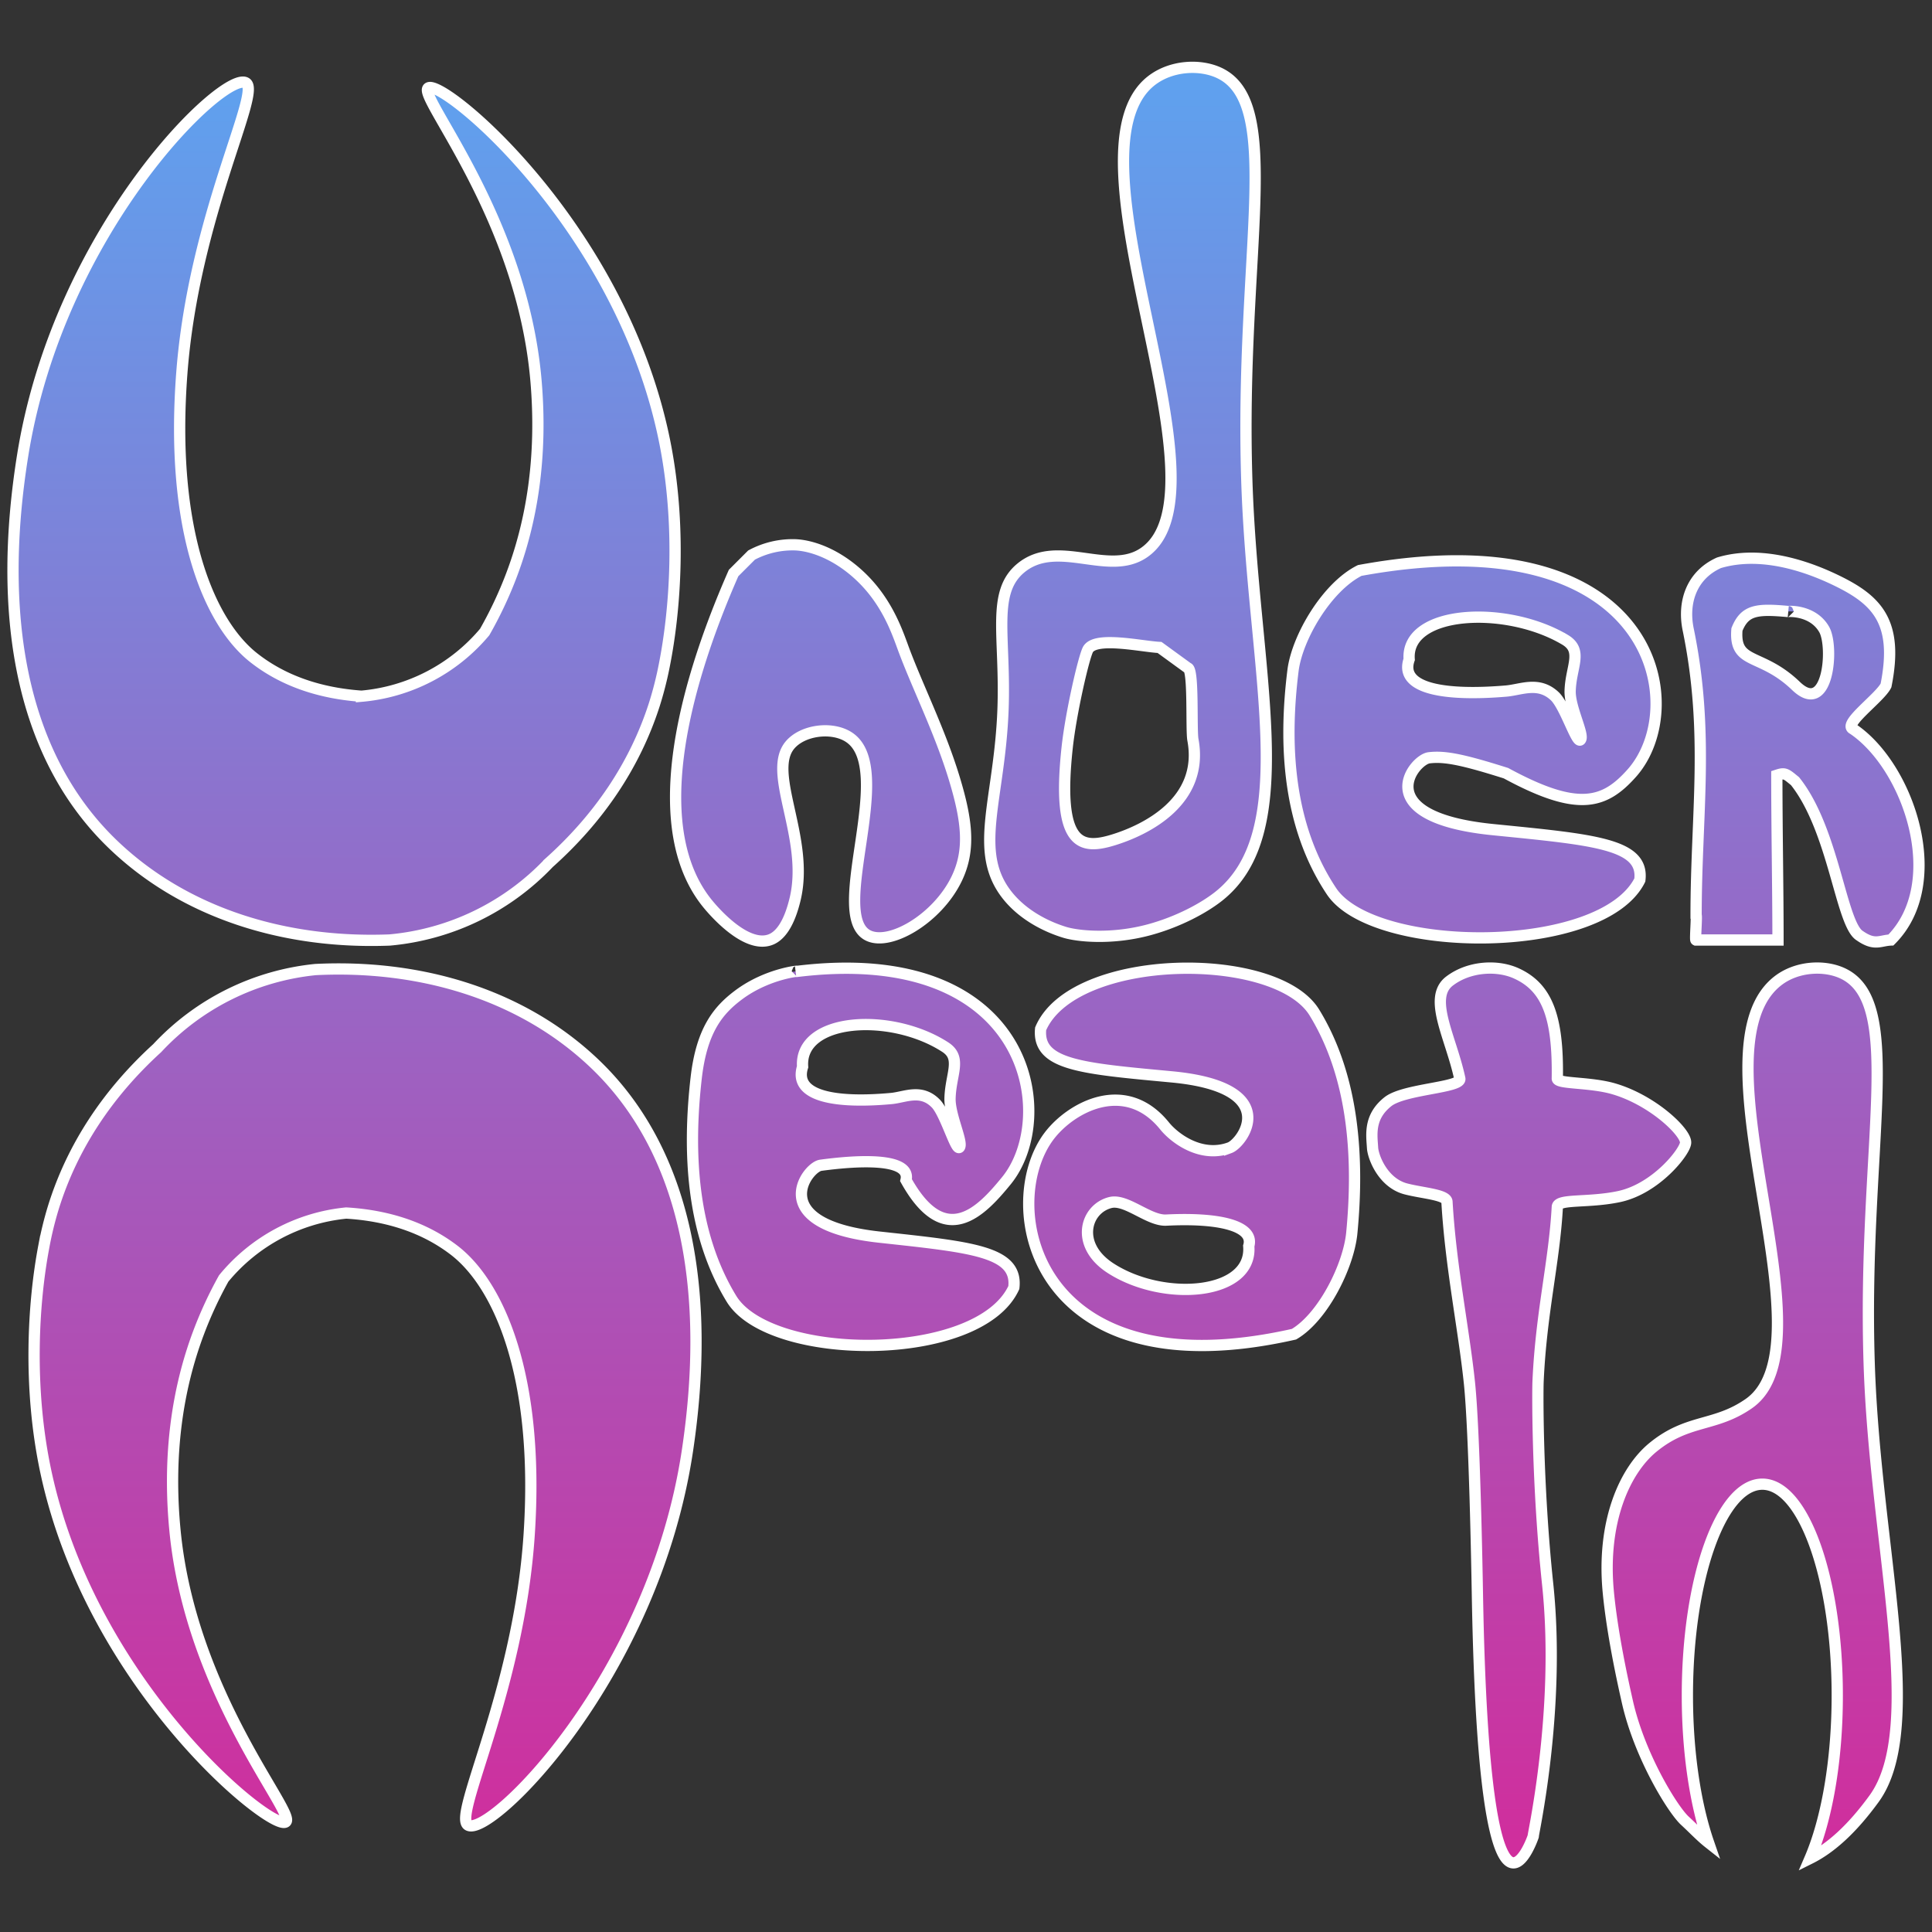 <svg xmlns="http://www.w3.org/2000/svg" xmlns:xlink="http://www.w3.org/1999/xlink" width="1200" height="1200" viewBox="0 0 1200 1200">
  <rect x="0" y="0" width="1200" height="1200" fill="#333333" stroke="none"/>
  <defs>
    <style>
      .cls-1 {
        stroke: #fff;
        stroke-width: 6.99px;
        fill-rule: evenodd;
        fill: url(#linear-gradient);
      }
    </style>
    <linearGradient id="linear-gradient" x1="599.986" y1="1157.06" x2="599.986" y2="41.813" gradientUnits="userSpaceOnUse">
      <stop offset="0" stop-color="#d12d9c"/>
      <stop offset="1" stop-color="#5ea2ef"/>
    </linearGradient>
  </defs>
  <path id="Фигура_10" data-name="Фигура 10" class="cls-1" d="M1150.93,452.775c34.62,23.309,59.15,95.48,23.56,131.074-6.76.281-10.03,3.834-19.33-2.661-11.72-7.061-16.02-65.637-40.23-95.984-5.7-4.663-6.24-5.394-11.31-3.7,0,33.507.73,70.769,0.73,102.35h-51c-0.56-.282.68-15.089,0.12-15.371,0-62.618,8.43-112.977-4.9-177.491-3.54-17.112,2.24-33.856,19.12-41.442,28.17-8.448,58.73,4.044,73.32,11.157,24.91,12.14,38.28,25.775,30.43,65.021C1167.78,433.325,1144.44,449.759,1150.93,452.775Zm-17.89-61.788c-7.16-12.572-23.06-11.228-22.31-11.158-19.64-1.823-27-.967-31.88,11.158-1.83,22.365,14.7,13.945,36.66,35.065C1135.68,445.447,1139.13,401.671,1133.04,390.987ZM1005.53,743.239c-19,4.015-37.969,1.211-38.251,6.375-1.886,34.463-10.033,65.425-11.955,108.34-0.29,6.477-.6,63.986,5.948,125.9,8.4,79.494-9.834,158.554-8.922,156.634,0.2-.42-30.423,90.59-34.7-149.694-0.239-13.441-1.761-101.3-4.956-131.851-3.464-33.123-11.667-72.631-13.955-112.518-0.255-4.444-15.029-5.251-25.5-7.97-14.253-3.7-20.381-19.758-20.72-25.5-0.468-7.909-2.476-19.171,9.563-28.691,10.105-7.99,45.858-8.644,44.629-14.345-5.535-25.695-20.088-50.123-6.375-60.568,12.214-9.3,29.758-10.081,41.441-4.782,19.155,8.688,26.109,26.876,25.5,65.35-0.054,3.4,20.294,2.055,35.061,6.376,24.25,7.093,44.96,26.981,44.63,33.472C1046.7,715.31,1028.55,738.375,1005.53,743.239ZM935.4,480.245c-27-8.546-38.127-10.735-47.817-9.563-9.517,1.15-38.355,36.832,39.847,44.629,62.747,6.256,93.909,8.818,91.1,31.286-23.511,47.019-165.235,46.387-191.515,6.968-27.318-40.978-29.576-91.737-23.908-137.076,2.566-20.527,21-51.944,41.441-62.162,183.4-33.681,206.252,84.087,168.952,125.918C996.418,499.4,980.083,504.478,935.4,480.245Zm36.659-82.883c-36.712-21.848-99.136-18.467-96.79,12.173-6.534,18.787,23.5,22.784,60.131,19.7,9.405-.79,20.271-6.263,30.284,3.188,6.372,6.015,13.654,29.583,15.939,27.1,2.6-2.826-6.648-19.879-6.376-30.284C975.642,414.179,983.533,404.19,972.06,397.362ZM756.884,556.752c-9.035,7.137-24.724,15.743-43.036,20.721-23,6.254-44.3,4.147-52.6,1.594-12.74-3.921-26.027-11.284-35.066-22.315C603.708,529.327,620.956,497.008,623,440.4c1.634-45.34-7.411-72.455,11.157-87.665,22.748-18.635,54.452,5.757,76.508-9.563,56.5-39.25-53.55-248.85,4.781-293.278,12.214-9.3,29.758-10.081,41.442-4.782,41.068,18.627,12.972,111.791,17.533,253.43C778.224,416.789,808.128,516.272,756.884,556.752Zm-15.939-97.228c-1.177-6.348.588-43.884-3.188-44.629l-17.533-12.751c-11.17-.541-40.526-7.282-44.629,1.594-2.818,6.1-10.465,39.467-12.752,60.568-6.644,61.316,8.557,63.575,28.691,57.38S748.029,497.764,740.945,459.524ZM625.112,733.333c-15.646,19.167-38.195,43.184-62.365-.29,3.947-16.924-44.086-10.449-52.961-9.277-8.716,1.151-35.129,36.848,36.495,44.648,57.469,6.258,86.007,8.821,83.434,31.3-21.531,47.039-151.334,46.407-175.4,6.971-25.02-40.995-27.088-91.776-21.9-137.134,3.421-29.895,13.816-42.186,26.239-51.5,19.341-14.507,41.682-15.367,35.512-14.592C640.276,585.105,657.588,693.549,625.112,733.333Zm-37.955-82.918c-33.625-21.857-90.8-18.475-88.649,12.178-5.984,18.8,21.524,22.793,55.073,19.713,8.613-.79,18.566-6.265,27.736,3.19,5.837,6.017,12.506,29.6,14.6,27.107,2.377-2.827-6.089-19.887-5.84-30.3C590.437,667.239,597.664,657.245,587.157,650.415Zm-48.638-69.754c-23.906-13.929,18.171-103.276-11.157-122.731-10.366-6.876-28.693-4.623-36.66,4.782-14.663,17.311,12.195,57.75,3.188,95.634-3.83,16.11-9.7,23.48-15.939,25.5-14.7,4.764-33.6-16.645-38.254-22.315C402.6,516.313,422.24,431.9,455.636,355.921l11.158-11.158a54.055,54.055,0,0,1,27.1-6.375c8.353,0.3,23.137,4.194,38.254,17.533,17.9,15.8,24.618,35.093,28.69,46.223,8.549,23.369,22.867,51.638,31.878,81.289,8.129,26.747,9.959,44.616,1.594,62.162C582.3,570.779,551.847,588.426,538.519,580.661ZM406.43,437.558c-12.236,38.167-34.937,71.151-65.555,98.474a155.615,155.615,0,0,1-98.822,47.817C177.98,586.379,115.3,567.8,70.194,524.5,11.134,467.8-1.292,378.433,14.126,282.6,36.756,141.937,139.492,43.288,152.795,51.486c9.622,5.929-32.466,83.42-39.848,180.111-7.518,98.5,17.285,155.411,44.63,176.923,18.4,14.48,41.252,22.1,66.944,23.909a112.767,112.767,0,0,0,76.507-39.848,250.228,250.228,0,0,0,15.939-33.471c13.538-34.873,19.981-75.811,15.939-122.731-8.75-101.573-73.638-176.436-66.944-181.7,8.211-6.462,119.215,84.573,146.639,218.365,10.867,53.018,6.8,106.126,0,140.263A220.253,220.253,0,0,1,406.43,437.558ZM33.086,750.191c11.84-38.291,34.2-71.509,64.532-99.146a155.62,155.62,0,0,1,98.322-48.837c64.044-3.193,126.915,14.734,172.464,57.568,59.643,56.088,72.994,145.32,58.568,241.306C405.8,1041.97,304.088,1141.68,290.7,1133.62c-9.682-5.83,31.6-83.75,37.983-180.514,6.5-98.569-18.892-155.223-46.457-176.452-18.553-14.288-41.479-21.676-67.188-23.215a112.774,112.774,0,0,0-76.091,40.637,250.249,250.249,0,0,0-15.592,33.635c-13.176,35.011-19.2,76.014-14.668,122.889,9.8,101.48,75.458,175.67,68.82,181-8.144,6.55-120.084-83.33-148.89-216.834-11.415-52.9-7.9-106.049-1.451-140.255A220.286,220.286,0,0,1,33.086,750.191Zm730.707-37.3c8.016-2.941,33.536-37.513-36.052-44.034-55.834-5.232-83.552-7.285-81.385-29.83,20.2-47.469,146.113-49.168,170.035-10.127,24.867,40.583,27.613,91.374,23.24,136.868-1.98,20.6-17.9,52.359-35.909,62.928-162.439,36.743-184.457-80.809-151.932-123.31,13.6-17.771,47.253-36.115,71.556-6.048C729.5,706.951,745.948,719.437,763.793,712.89ZM689.815,787.7c32.933,21.273,88.34,16.861,85.809-13.781,3.676-12.577-18.422-17.748-51.286-16.091-10.809.545-24.837-13.4-34.7-10.9C674.1,750.852,667.547,773.314,689.815,787.7ZM1026.7,898.959c21.78-17.842,38.37-12.457,59.48-27.126,54.1-37.579-37.5-220.288,18.34-262.825,11.7-8.907,28.5-9.652,39.68-4.579,39.32,17.834,12.42,107.033,16.79,242.644,3.64,113.216,35.36,225.647,3.05,270.117-13.62,18.74-26.9,30.71-39.82,37.14,10.34-24.07,16.93-60.48,16.93-101.24,0-72.482-20.84-131.24-46.54-131.24s-46.55,58.758-46.55,131.24c0,35.55,5.02,67.77,13.16,91.41-4.97-3.92-9.51-8.83-14.69-13.58-7.6-6.99-28.08-40.17-35.69-73.7-2.89-12.76-9.4-42.27-11.9-68.407C994.819,945.572,1008.92,913.522,1026.7,898.959Z"/>
</svg>
